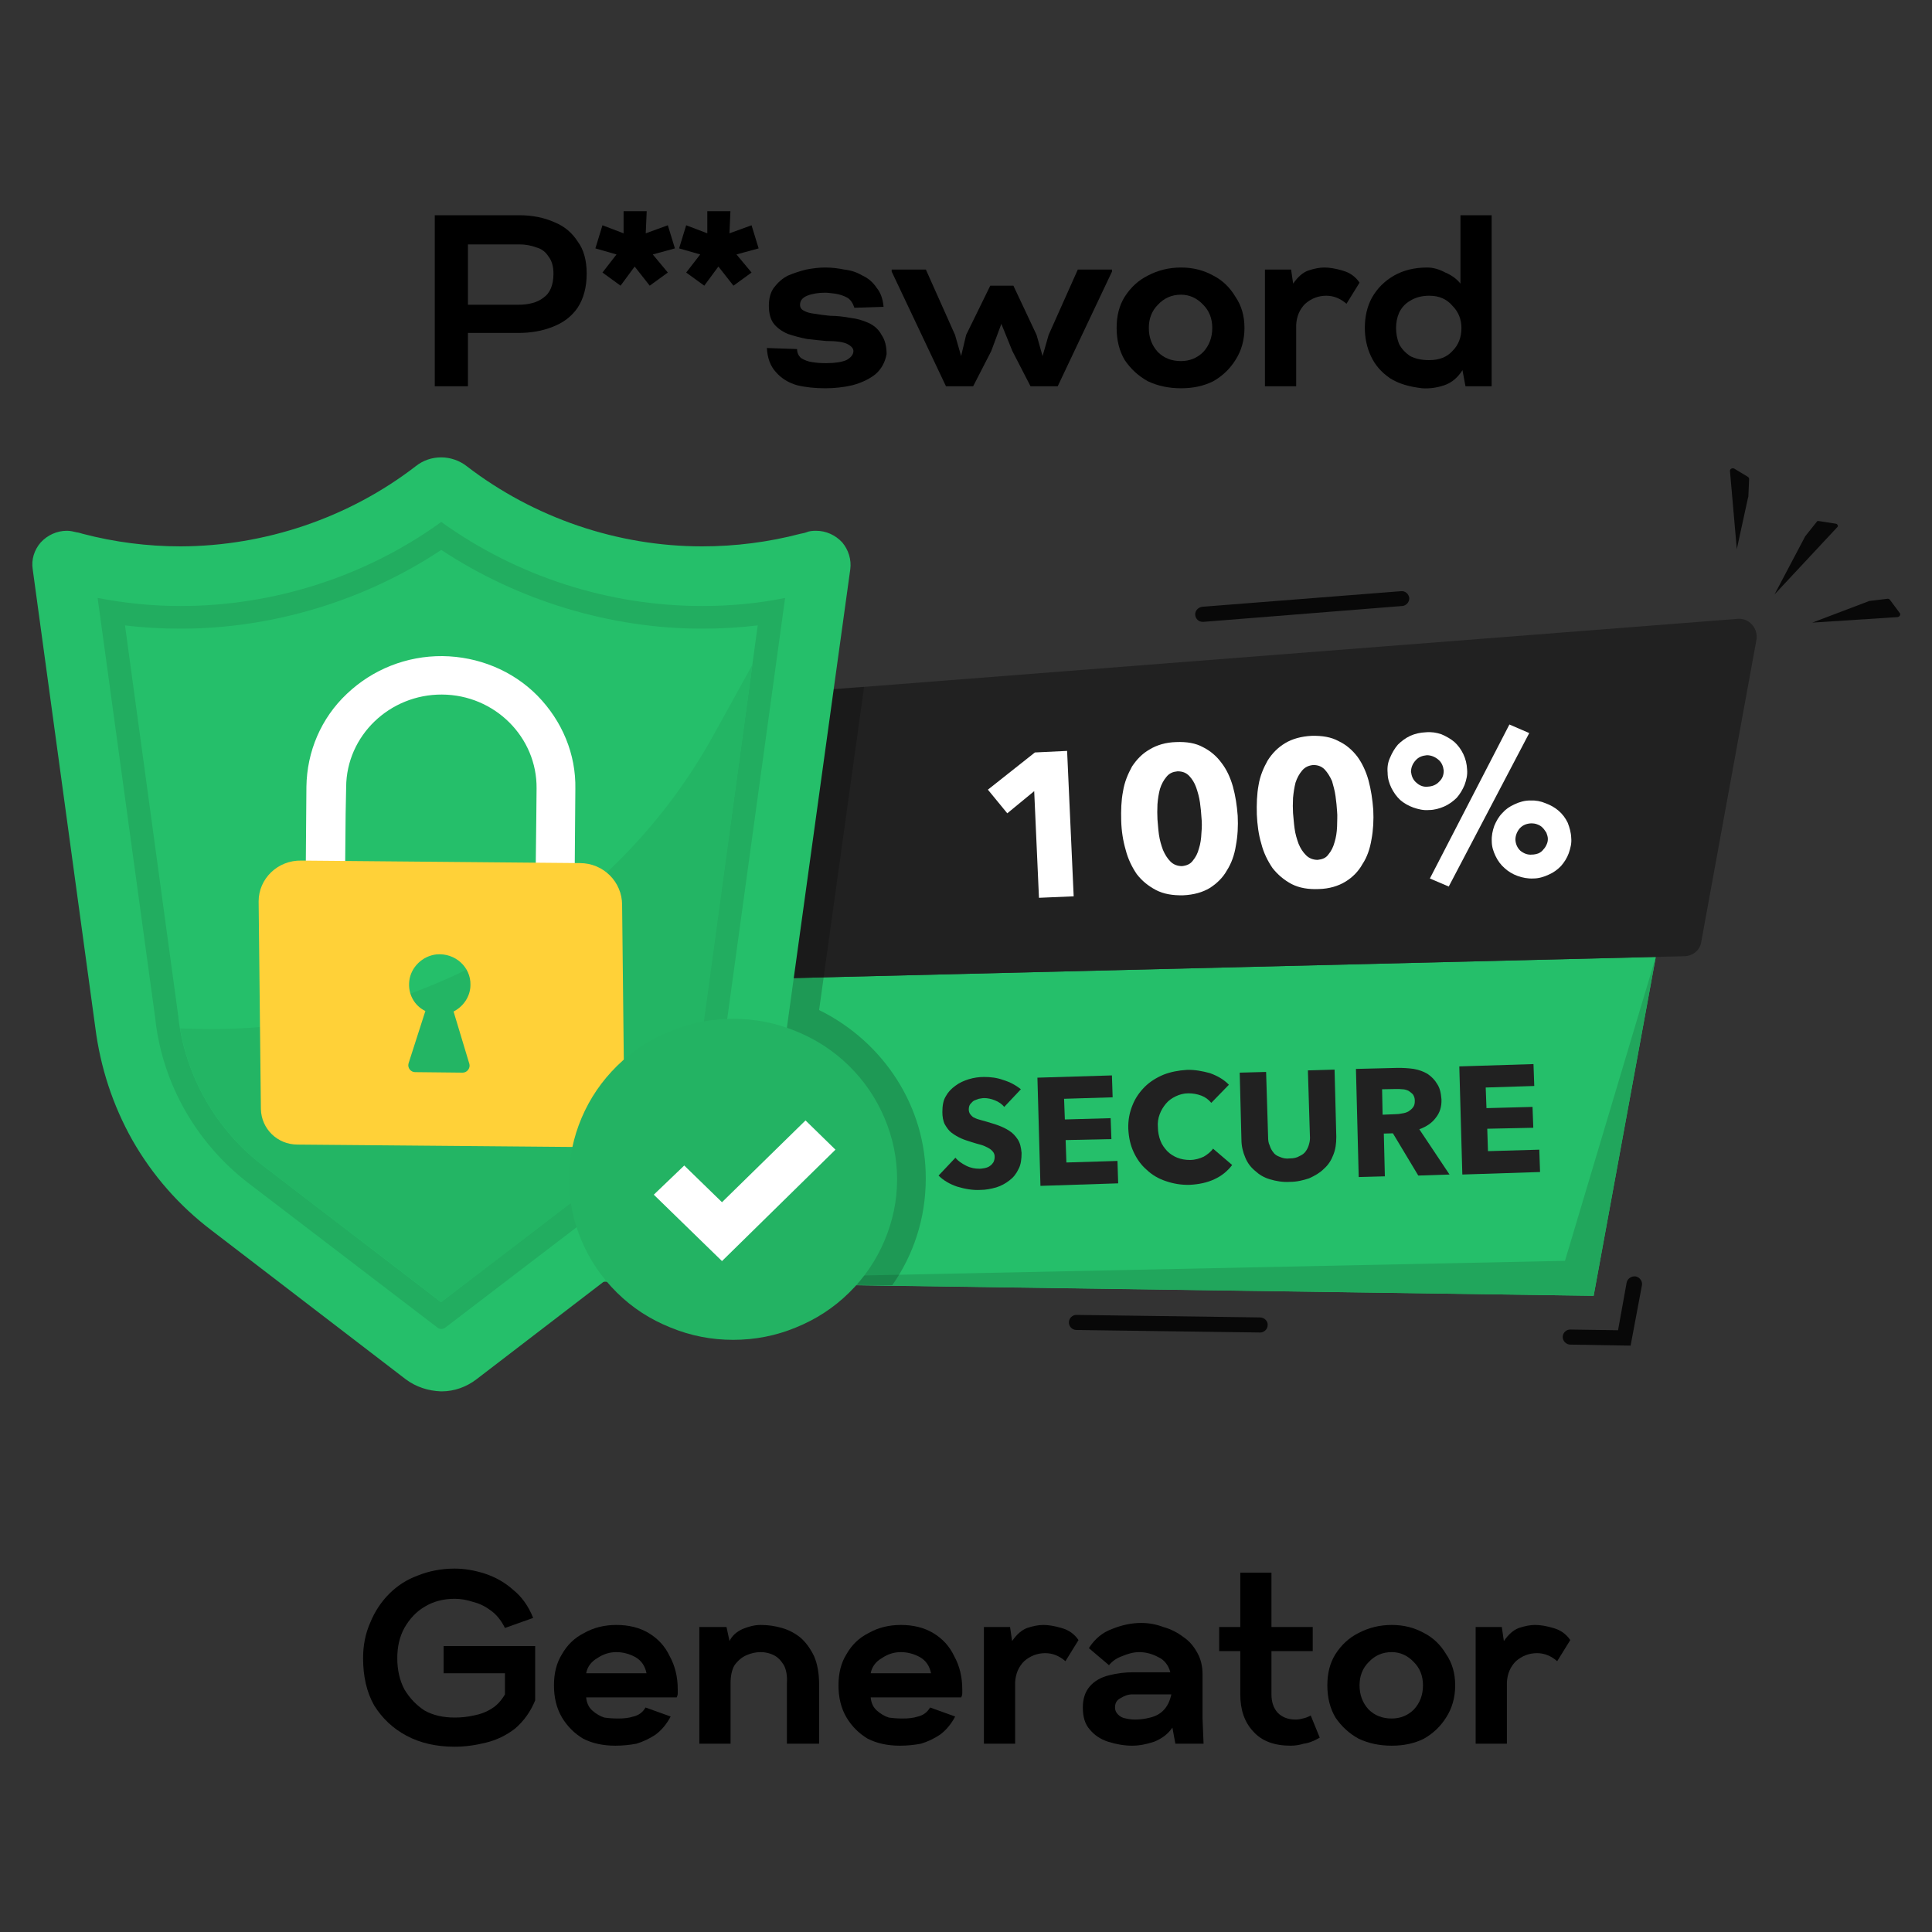 <svg xmlns="http://www.w3.org/2000/svg" xmlns:xlink="http://www.w3.org/1999/xlink" width="40" zoomAndPan="magnify" viewBox="0 0 30 30" height="40" preserveAspectRatio="xMidYMid meet" version="1.0"><rect x="0" y="0" width="30" height="30" fill="#333333" stroke="none"/><defs><g/><clipPath id="83ec2568ca"><path d="M 28 9 L 29.516 9 L 29.516 10 L 28 10 Z M 28 9 " clip-rule="nonzero"/></clipPath><clipPath id="1d2e117043"><path d="M 26 7.094 L 28 7.094 L 28 9 L 26 9 Z M 26 7.094 " clip-rule="nonzero"/></clipPath><clipPath id="d5b7b4b00e"><path d="M 0.484 7.094 L 14 7.094 L 14 21.609 L 0.484 21.609 Z M 0.484 7.094 " clip-rule="nonzero"/></clipPath></defs><path fill="#25bf6a" d="M 8.824 15.273 L 8.438 19.52 C 8.477 19.738 8.668 19.891 8.891 19.895 L 24.746 20.121 L 25.711 14.859 Z M 8.824 15.273 " fill-opacity="1" fill-rule="nonzero"/><path fill="#21a65c" d="M 24.301 19.578 L 9.109 19.895 L 24.746 20.121 L 25.711 14.859 Z M 24.301 19.578 " fill-opacity="1" fill-rule="nonzero"/><g clip-path="url(#83ec2568ca)"><path fill="#080808" d="M 29.027 9.332 L 29.312 9.297 C 29.324 9.297 29.344 9.305 29.348 9.316 L 29.5 9.52 C 29.516 9.543 29.5 9.574 29.469 9.582 L 28.141 9.668 L 29.016 9.336 C 29.016 9.332 29.023 9.332 29.027 9.332 Z M 29.027 9.332 " fill-opacity="1" fill-rule="nonzero"/></g><path fill="#080808" d="M 28.031 8.328 L 28.211 8.102 C 28.215 8.09 28.227 8.09 28.238 8.09 L 28.512 8.133 C 28.535 8.141 28.547 8.168 28.531 8.184 L 27.555 9.23 Z M 28.031 8.328 " fill-opacity="1" fill-rule="nonzero"/><g clip-path="url(#1d2e117043)"><path fill="#080808" d="M 27.148 7.719 L 27.16 7.441 C 27.16 7.426 27.156 7.414 27.137 7.402 L 26.93 7.277 C 26.898 7.262 26.859 7.281 26.863 7.316 L 26.969 8.527 L 27.145 7.719 C 27.148 7.727 27.148 7.719 27.148 7.719 Z M 27.148 7.719 " fill-opacity="1" fill-rule="nonzero"/></g><path fill="#212121" d="M 26.988 9.609 L 11.023 10.852 L 8.832 15.273 L 26.156 14.848 C 26.285 14.844 26.391 14.758 26.414 14.641 L 27.277 9.918 C 27.293 9.746 27.156 9.598 26.988 9.609 Z M 26.988 9.609 " fill-opacity="1" fill-rule="nonzero"/><path fill="#080808" d="M 18.676 9.656 C 18.609 9.656 18.566 9.609 18.559 9.547 C 18.555 9.484 18.605 9.43 18.668 9.422 L 21.754 9.18 C 21.82 9.172 21.875 9.223 21.883 9.285 C 21.887 9.348 21.836 9.406 21.773 9.41 L 18.688 9.656 C 18.688 9.656 18.68 9.656 18.676 9.656 Z M 18.676 9.656 " fill-opacity="1" fill-rule="nonzero"/><path fill="#080808" d="M 24.383 20.879 C 24.32 20.879 24.262 20.82 24.266 20.758 C 24.266 20.695 24.324 20.641 24.387 20.645 L 25.125 20.656 L 25.258 19.918 C 25.27 19.855 25.332 19.812 25.398 19.82 C 25.461 19.832 25.508 19.895 25.496 19.957 L 25.32 20.895 Z M 24.383 20.879 " fill-opacity="1" fill-rule="nonzero"/><path fill="#080808" d="M 16.715 20.652 C 16.648 20.652 16.594 20.594 16.598 20.531 C 16.598 20.469 16.656 20.414 16.719 20.418 L 19.566 20.457 C 19.633 20.457 19.691 20.516 19.684 20.578 C 19.684 20.641 19.625 20.695 19.562 20.691 Z M 16.715 20.652 " fill-opacity="1" fill-rule="nonzero"/><path fill="#ffffff" d="M 16.133 13.941 L 16.059 12.285 L 15.641 12.629 L 15.34 12.262 L 16.07 11.684 L 16.57 11.66 L 16.672 13.918 Z M 16.133 13.941 " fill-opacity="1" fill-rule="nonzero"/><path fill="#ffffff" d="M 19.219 12.668 C 19.227 12.828 19.219 12.98 19.191 13.129 C 19.168 13.277 19.121 13.406 19.051 13.516 C 18.988 13.629 18.895 13.719 18.785 13.789 C 18.676 13.855 18.535 13.895 18.375 13.902 C 18.211 13.906 18.07 13.883 17.949 13.82 C 17.832 13.758 17.734 13.68 17.652 13.574 C 17.578 13.465 17.516 13.34 17.48 13.199 C 17.438 13.055 17.414 12.902 17.41 12.742 C 17.406 12.586 17.41 12.43 17.438 12.289 C 17.461 12.141 17.516 12.016 17.578 11.902 C 17.648 11.797 17.734 11.703 17.852 11.637 C 17.961 11.57 18.102 11.527 18.262 11.523 C 18.426 11.516 18.566 11.539 18.68 11.602 C 18.797 11.66 18.895 11.746 18.969 11.848 C 19.047 11.949 19.105 12.074 19.145 12.215 C 19.184 12.359 19.207 12.504 19.219 12.668 Z M 18.656 12.691 C 18.652 12.625 18.645 12.543 18.633 12.461 C 18.621 12.375 18.598 12.297 18.574 12.227 C 18.547 12.152 18.512 12.098 18.465 12.047 C 18.418 12 18.363 11.977 18.285 11.977 C 18.215 11.984 18.16 12.004 18.113 12.062 C 18.07 12.113 18.035 12.176 18.012 12.25 C 17.992 12.324 17.98 12.402 17.973 12.488 C 17.969 12.574 17.969 12.652 17.973 12.723 C 17.98 12.793 17.984 12.875 17.996 12.961 C 18.008 13.043 18.031 13.125 18.059 13.199 C 18.09 13.27 18.125 13.328 18.176 13.379 C 18.223 13.426 18.285 13.449 18.355 13.449 C 18.426 13.441 18.484 13.418 18.523 13.363 C 18.566 13.312 18.598 13.25 18.617 13.176 C 18.641 13.102 18.652 13.023 18.656 12.93 C 18.664 12.848 18.664 12.766 18.656 12.691 Z M 18.656 12.691 " fill-opacity="1" fill-rule="nonzero"/><path fill="#ffffff" d="M 21.324 12.574 C 21.332 12.73 21.324 12.887 21.297 13.031 C 21.273 13.18 21.227 13.312 21.156 13.418 C 21.094 13.531 21 13.625 20.891 13.691 C 20.781 13.758 20.641 13.801 20.48 13.805 C 20.316 13.812 20.176 13.789 20.055 13.727 C 19.938 13.664 19.84 13.582 19.758 13.477 C 19.684 13.367 19.621 13.242 19.586 13.102 C 19.543 12.961 19.523 12.805 19.516 12.648 C 19.512 12.488 19.516 12.336 19.543 12.191 C 19.566 12.047 19.621 11.922 19.684 11.809 C 19.754 11.699 19.84 11.609 19.957 11.539 C 20.066 11.473 20.207 11.434 20.367 11.426 C 20.531 11.422 20.672 11.445 20.785 11.508 C 20.902 11.562 21 11.648 21.078 11.75 C 21.152 11.852 21.211 11.977 21.25 12.117 C 21.289 12.262 21.312 12.414 21.324 12.574 Z M 20.762 12.598 C 20.758 12.527 20.75 12.449 20.738 12.363 C 20.727 12.277 20.703 12.199 20.684 12.129 C 20.652 12.059 20.617 12 20.57 11.949 C 20.523 11.902 20.469 11.879 20.391 11.879 C 20.32 11.887 20.266 11.91 20.219 11.965 C 20.176 12.016 20.141 12.078 20.117 12.152 C 20.098 12.227 20.086 12.305 20.078 12.391 C 20.074 12.477 20.074 12.555 20.078 12.625 C 20.086 12.699 20.09 12.777 20.102 12.863 C 20.113 12.949 20.137 13.027 20.164 13.102 C 20.195 13.176 20.23 13.23 20.281 13.281 C 20.328 13.328 20.391 13.352 20.461 13.352 C 20.531 13.344 20.59 13.324 20.629 13.266 C 20.672 13.215 20.703 13.152 20.723 13.078 C 20.746 13.004 20.758 12.926 20.762 12.836 C 20.762 12.75 20.77 12.668 20.762 12.598 Z M 20.762 12.598 " fill-opacity="1" fill-rule="nonzero"/><path fill="#ffffff" d="M 22.781 11.949 C 22.789 12.035 22.77 12.109 22.742 12.188 C 22.711 12.262 22.672 12.328 22.621 12.387 C 22.566 12.441 22.504 12.488 22.426 12.523 C 22.352 12.555 22.27 12.578 22.191 12.578 C 22.102 12.586 22.023 12.566 21.945 12.539 C 21.871 12.512 21.801 12.473 21.742 12.422 C 21.684 12.367 21.641 12.305 21.605 12.234 C 21.57 12.16 21.547 12.086 21.547 12 C 21.539 11.914 21.551 11.836 21.586 11.762 C 21.617 11.688 21.656 11.621 21.707 11.562 C 21.762 11.508 21.824 11.461 21.898 11.426 C 21.977 11.391 22.055 11.375 22.137 11.371 C 22.227 11.363 22.305 11.375 22.383 11.402 C 22.457 11.434 22.527 11.473 22.586 11.523 C 22.641 11.574 22.688 11.637 22.723 11.711 C 22.758 11.785 22.777 11.863 22.781 11.949 Z M 22.418 11.965 C 22.41 11.898 22.387 11.84 22.336 11.797 C 22.281 11.75 22.219 11.727 22.156 11.727 C 22.086 11.734 22.027 11.754 21.98 11.809 C 21.934 11.859 21.91 11.922 21.91 11.984 C 21.918 12.051 21.941 12.109 21.992 12.152 C 22.043 12.199 22.102 12.223 22.172 12.215 C 22.242 12.211 22.301 12.188 22.348 12.137 C 22.398 12.09 22.418 12.035 22.418 11.965 Z M 22.496 13.766 L 22.203 13.641 L 23.438 11.25 L 23.746 11.383 Z M 24.398 13.012 C 24.406 13.094 24.387 13.168 24.359 13.25 C 24.332 13.324 24.289 13.391 24.238 13.449 C 24.184 13.504 24.121 13.551 24.047 13.582 C 23.973 13.617 23.891 13.641 23.809 13.641 C 23.723 13.645 23.641 13.629 23.566 13.602 C 23.488 13.574 23.418 13.531 23.363 13.48 C 23.305 13.43 23.258 13.367 23.223 13.293 C 23.188 13.219 23.164 13.148 23.164 13.062 C 23.16 12.977 23.176 12.902 23.203 12.824 C 23.234 12.75 23.273 12.68 23.328 12.625 C 23.379 12.566 23.441 12.523 23.52 12.488 C 23.594 12.453 23.676 12.43 23.758 12.43 C 23.844 12.426 23.926 12.441 24 12.473 C 24.074 12.5 24.145 12.539 24.203 12.59 C 24.262 12.641 24.309 12.703 24.344 12.777 C 24.371 12.848 24.395 12.926 24.398 13.012 Z M 24.035 13.027 C 24.035 12.992 24.023 12.961 24.012 12.93 C 23.992 12.902 23.977 12.875 23.953 12.852 C 23.93 12.828 23.902 12.812 23.871 12.801 C 23.844 12.789 23.809 12.785 23.773 12.785 C 23.703 12.789 23.645 12.812 23.598 12.863 C 23.555 12.914 23.531 12.977 23.531 13.039 C 23.535 13.105 23.559 13.164 23.609 13.211 C 23.664 13.254 23.723 13.277 23.789 13.27 C 23.824 13.27 23.859 13.262 23.891 13.25 C 23.918 13.238 23.949 13.215 23.965 13.191 C 23.988 13.168 24.004 13.141 24.016 13.113 C 24.027 13.09 24.035 13.062 24.035 13.027 Z M 24.035 13.027 " fill-opacity="1" fill-rule="nonzero"/><path fill="#212121" d="M 15.594 17.188 C 15.559 17.145 15.508 17.109 15.449 17.086 C 15.391 17.062 15.332 17.051 15.281 17.051 C 15.254 17.051 15.223 17.059 15.199 17.062 C 15.172 17.07 15.148 17.082 15.125 17.09 C 15.102 17.102 15.086 17.125 15.066 17.145 C 15.051 17.164 15.043 17.195 15.043 17.227 C 15.043 17.258 15.051 17.277 15.062 17.297 C 15.074 17.312 15.09 17.332 15.113 17.348 C 15.137 17.359 15.164 17.375 15.199 17.383 C 15.234 17.395 15.27 17.402 15.309 17.414 C 15.367 17.434 15.434 17.449 15.496 17.473 C 15.559 17.496 15.617 17.523 15.672 17.559 C 15.723 17.59 15.77 17.641 15.805 17.695 C 15.84 17.75 15.855 17.816 15.863 17.902 C 15.863 18 15.852 18.086 15.816 18.152 C 15.781 18.227 15.734 18.285 15.676 18.328 C 15.617 18.375 15.547 18.414 15.469 18.438 C 15.387 18.461 15.305 18.477 15.223 18.477 C 15.102 18.484 14.98 18.461 14.863 18.426 C 14.746 18.387 14.648 18.328 14.574 18.254 L 14.836 17.977 C 14.875 18.027 14.934 18.066 15.004 18.102 C 15.074 18.137 15.141 18.148 15.211 18.148 C 15.242 18.148 15.27 18.141 15.297 18.137 C 15.328 18.129 15.352 18.121 15.375 18.102 C 15.398 18.086 15.414 18.066 15.426 18.047 C 15.438 18.023 15.445 17.996 15.445 17.961 C 15.445 17.926 15.434 17.902 15.414 17.879 C 15.398 17.859 15.375 17.84 15.344 17.824 C 15.316 17.809 15.277 17.789 15.234 17.777 C 15.188 17.766 15.137 17.75 15.086 17.734 C 15.027 17.715 14.973 17.699 14.922 17.676 C 14.871 17.652 14.824 17.625 14.777 17.59 C 14.734 17.559 14.703 17.512 14.672 17.461 C 14.645 17.41 14.633 17.34 14.633 17.27 C 14.633 17.176 14.645 17.09 14.684 17.027 C 14.719 16.961 14.77 16.906 14.836 16.859 C 14.898 16.812 14.969 16.781 15.043 16.758 C 15.125 16.734 15.199 16.723 15.281 16.723 C 15.379 16.723 15.48 16.734 15.578 16.77 C 15.68 16.801 15.77 16.848 15.852 16.914 Z M 15.594 17.188 " fill-opacity="1" fill-rule="nonzero"/><path fill="#212121" d="M 16.156 18.414 L 16.109 16.734 L 17.266 16.699 L 17.277 17.039 L 16.523 17.062 L 16.535 17.383 L 17.246 17.363 L 17.258 17.688 L 16.547 17.703 L 16.559 18.051 L 17.352 18.027 L 17.363 18.375 Z M 16.156 18.414 " fill-opacity="1" fill-rule="nonzero"/><path fill="#212121" d="M 18.855 18.312 C 18.746 18.363 18.617 18.391 18.473 18.398 C 18.34 18.402 18.215 18.379 18.102 18.34 C 17.984 18.301 17.887 18.242 17.805 18.164 C 17.719 18.09 17.652 17.996 17.602 17.887 C 17.551 17.777 17.527 17.66 17.52 17.527 C 17.516 17.395 17.539 17.273 17.586 17.16 C 17.629 17.051 17.695 16.957 17.777 16.875 C 17.855 16.797 17.957 16.734 18.066 16.688 C 18.176 16.645 18.297 16.621 18.43 16.613 C 18.555 16.609 18.676 16.633 18.789 16.664 C 18.906 16.707 19.004 16.762 19.082 16.844 L 18.809 17.125 C 18.766 17.074 18.715 17.035 18.652 17.012 C 18.586 16.988 18.523 16.977 18.453 16.977 C 18.379 16.977 18.316 16.996 18.258 17.023 C 18.199 17.051 18.148 17.086 18.105 17.137 C 18.066 17.184 18.031 17.238 18.008 17.301 C 17.984 17.363 17.973 17.434 17.98 17.508 C 17.98 17.578 17.996 17.652 18.02 17.715 C 18.043 17.777 18.082 17.828 18.125 17.875 C 18.172 17.922 18.223 17.953 18.281 17.977 C 18.34 18 18.406 18.012 18.477 18.012 C 18.559 18.012 18.633 17.988 18.691 17.961 C 18.75 17.926 18.801 17.887 18.836 17.836 L 19.133 18.09 C 19.059 18.188 18.965 18.262 18.855 18.312 Z M 18.855 18.312 " fill-opacity="1" fill-rule="nonzero"/><path fill="#212121" d="M 20.703 17.934 C 20.672 18.016 20.625 18.09 20.559 18.148 C 20.496 18.211 20.422 18.254 20.328 18.297 C 20.234 18.328 20.137 18.352 20.027 18.352 C 19.918 18.359 19.812 18.34 19.719 18.312 C 19.625 18.285 19.551 18.238 19.488 18.18 C 19.422 18.125 19.371 18.059 19.336 17.973 C 19.301 17.891 19.277 17.797 19.277 17.699 L 19.25 16.656 L 19.66 16.645 L 19.691 17.652 C 19.691 17.699 19.695 17.746 19.715 17.785 C 19.727 17.824 19.746 17.863 19.77 17.891 C 19.793 17.926 19.828 17.949 19.875 17.965 C 19.918 17.984 19.969 17.996 20.027 17.988 C 20.086 17.988 20.137 17.977 20.176 17.953 C 20.219 17.934 20.254 17.91 20.277 17.875 C 20.301 17.84 20.316 17.809 20.328 17.762 C 20.34 17.723 20.344 17.676 20.34 17.633 L 20.309 16.621 L 20.723 16.609 L 20.75 17.652 C 20.75 17.758 20.738 17.848 20.703 17.934 Z M 20.703 17.934 " fill-opacity="1" fill-rule="nonzero"/><path fill="#212121" d="M 22.023 18.254 L 21.629 17.598 L 21.488 17.602 L 21.504 18.266 L 21.098 18.277 L 21.055 16.598 L 21.707 16.582 C 21.789 16.582 21.871 16.586 21.953 16.598 C 22.035 16.613 22.102 16.637 22.168 16.676 C 22.23 16.719 22.281 16.77 22.316 16.832 C 22.359 16.895 22.375 16.973 22.383 17.07 C 22.387 17.184 22.359 17.277 22.293 17.359 C 22.234 17.438 22.148 17.496 22.039 17.535 L 22.508 18.238 Z M 21.969 17.09 C 21.969 17.051 21.957 17.02 21.941 16.996 C 21.922 16.973 21.898 16.957 21.871 16.938 C 21.844 16.926 21.812 16.914 21.777 16.914 C 21.742 16.91 21.715 16.91 21.68 16.91 L 21.461 16.914 L 21.469 17.309 L 21.668 17.301 C 21.703 17.301 21.738 17.297 21.773 17.289 C 21.809 17.285 21.844 17.273 21.871 17.258 C 21.898 17.238 21.922 17.223 21.941 17.195 C 21.965 17.164 21.969 17.133 21.969 17.09 Z M 21.969 17.09 " fill-opacity="1" fill-rule="nonzero"/><path fill="#212121" d="M 22.707 18.238 L 22.66 16.559 L 23.812 16.523 L 23.824 16.863 L 23.07 16.887 L 23.082 17.207 L 23.797 17.188 L 23.809 17.512 L 23.094 17.527 L 23.105 17.875 L 23.902 17.852 L 23.914 18.199 Z M 22.707 18.238 " fill-opacity="1" fill-rule="nonzero"/><path fill="#000000" d="M 12.719 15.684 L 13.418 10.664 L 12.945 10.699 L 6.434 10.77 L 9.406 19.879 L 13.293 19.953 L 13.855 19.957 C 14.184 19.488 14.375 18.918 14.375 18.305 C 14.383 17.195 13.727 16.18 12.719 15.684 Z M 12.719 15.684 " fill-opacity="0.2" fill-rule="nonzero"/><g clip-path="url(#d5b7b4b00e)"><path fill="#25bf6a" d="M 13.078 8.422 C 12.973 8.309 12.828 8.242 12.672 8.242 C 12.617 8.242 12.566 8.246 12.52 8.266 C 12.492 8.277 12.461 8.281 12.426 8.289 C 11.934 8.418 11.418 8.484 10.902 8.484 C 9.59 8.484 8.293 8.043 7.246 7.238 C 7.137 7.152 6.992 7.102 6.852 7.102 C 6.707 7.102 6.57 7.148 6.457 7.238 C 5.414 8.043 4.113 8.48 2.805 8.484 C 2.289 8.484 1.777 8.418 1.285 8.289 C 1.254 8.281 1.227 8.27 1.191 8.266 C 1.141 8.254 1.094 8.242 1.039 8.242 C 0.883 8.242 0.738 8.309 0.633 8.422 C 0.531 8.539 0.484 8.691 0.508 8.84 L 1.48 15.957 C 1.559 16.574 1.75 17.16 2.055 17.703 C 2.367 18.25 2.781 18.723 3.285 19.105 L 6.301 21.418 C 6.457 21.535 6.648 21.598 6.848 21.605 L 6.859 21.605 C 7.055 21.605 7.246 21.535 7.398 21.418 L 10.414 19.105 C 10.918 18.723 11.332 18.25 11.645 17.703 C 11.953 17.16 12.148 16.574 12.219 15.957 L 13.203 8.84 C 13.223 8.691 13.176 8.539 13.078 8.422 Z M 13.078 8.422 " fill-opacity="1" fill-rule="nonzero"/></g><path fill="#22ad60" d="M 3.867 18.379 C 3.059 17.762 2.531 16.844 2.414 15.848 L 2.414 15.836 L 1.516 9.285 C 1.941 9.367 2.367 9.41 2.805 9.41 C 4.25 9.41 5.68 8.953 6.852 8.105 C 8.031 8.953 9.457 9.41 10.902 9.41 C 11.336 9.41 11.766 9.371 12.191 9.285 L 11.289 15.844 L 11.289 15.848 C 11.176 16.844 10.648 17.766 9.84 18.379 L 6.922 20.609 C 6.883 20.645 6.824 20.645 6.785 20.609 Z M 3.867 18.379 " fill-opacity="1" fill-rule="nonzero"/><path fill="#25bf6a" d="M 4.086 18.102 C 3.355 17.547 2.879 16.707 2.77 15.809 L 2.77 15.793 L 1.941 9.711 C 2.223 9.746 2.516 9.762 2.805 9.762 C 4.23 9.762 5.664 9.328 6.852 8.539 C 8.047 9.328 9.48 9.762 10.902 9.762 C 11.191 9.762 11.477 9.746 11.766 9.711 L 10.93 15.805 L 10.93 15.809 C 10.828 16.711 10.344 17.547 9.613 18.102 L 6.848 20.219 Z M 4.086 18.102 " fill-opacity="1" fill-rule="nonzero"/><path fill="#23b564" d="M 4.086 18.102 C 3.402 17.578 2.938 16.809 2.797 15.969 C 2.953 15.973 3.113 15.98 3.27 15.98 C 4.863 15.98 6.434 15.555 7.809 14.754 C 9.191 13.945 10.32 12.793 11.082 11.41 L 11.684 10.32 L 10.938 15.805 L 10.938 15.809 C 10.832 16.711 10.352 17.547 9.621 18.102 L 6.852 20.219 Z M 4.086 18.102 " fill-opacity="1" fill-rule="nonzero"/><path fill="#ffffff" d="M 8.344 10.801 C 7.957 10.41 7.426 10.195 6.871 10.188 C 6.312 10.184 5.785 10.395 5.387 10.773 C 4.984 11.152 4.766 11.672 4.758 12.215 L 4.742 14.258 L 5.352 14.266 L 5.367 12.637 L 5.375 12.223 C 5.379 11.422 6.051 10.781 6.863 10.785 C 7.684 10.789 8.34 11.449 8.332 12.242 L 8.328 12.66 L 8.316 13.691 L 8.309 14.289 L 8.918 14.293 L 8.934 12.25 C 8.945 11.711 8.73 11.195 8.344 10.801 Z M 8.344 10.801 " fill-opacity="1" fill-rule="nonzero"/><path fill="#ffd138" d="M 9.004 13.402 L 4.68 13.363 C 4.312 13.355 4.016 13.645 4.016 13.996 L 4.051 17.223 C 4.059 17.527 4.305 17.773 4.621 17.773 L 9.121 17.812 C 9.441 17.812 9.699 17.562 9.695 17.25 L 9.66 14.051 C 9.66 13.695 9.371 13.402 9.004 13.402 Z M 7.184 16.656 L 6.445 16.648 C 6.379 16.648 6.324 16.582 6.344 16.512 L 6.605 15.699 C 6.434 15.617 6.332 15.434 6.355 15.234 C 6.379 15.02 6.559 14.844 6.777 14.82 C 7.066 14.793 7.312 15.016 7.305 15.293 C 7.305 15.473 7.195 15.629 7.043 15.707 L 7.289 16.523 C 7.305 16.586 7.254 16.656 7.184 16.656 Z M 7.184 16.656 " fill-opacity="1" fill-rule="nonzero"/><path fill="#23b363" d="M 13.93 18.312 C 13.93 18.645 13.863 18.961 13.734 19.266 C 13.605 19.57 13.422 19.84 13.184 20.074 C 12.945 20.309 12.668 20.488 12.359 20.613 C 12.047 20.742 11.723 20.805 11.383 20.805 C 11.047 20.805 10.723 20.742 10.41 20.613 C 10.098 20.488 9.82 20.309 9.582 20.074 C 9.344 19.84 9.16 19.57 9.031 19.266 C 8.902 18.961 8.836 18.645 8.836 18.312 C 8.836 17.98 8.902 17.664 9.031 17.359 C 9.16 17.055 9.344 16.785 9.582 16.551 C 9.82 16.316 10.098 16.137 10.41 16.012 C 10.723 15.883 11.047 15.82 11.383 15.82 C 11.723 15.82 12.047 15.883 12.359 16.012 C 12.668 16.137 12.945 16.316 13.184 16.551 C 13.422 16.785 13.605 17.055 13.734 17.359 C 13.863 17.664 13.93 17.98 13.93 18.312 Z M 13.93 18.312 " fill-opacity="1" fill-rule="nonzero"/><path fill="#ffffff" d="M 12.508 17.398 L 11.211 18.668 L 10.625 18.098 L 10.152 18.551 L 11.211 19.582 L 12.973 17.852 Z M 12.508 17.398 " fill-opacity="1" fill-rule="nonzero"/><g fill="#000000" fill-opacity="1"><g transform="translate(6.563, 5.998)"><g><path d="M 0.188 0 L 0.188 -2.656 L 1.5 -2.656 C 1.707 -2.656 1.891 -2.617 2.047 -2.547 C 2.203 -2.484 2.32 -2.383 2.406 -2.25 C 2.5 -2.125 2.547 -1.957 2.547 -1.75 C 2.547 -1.539 2.5 -1.363 2.406 -1.219 C 2.312 -1.082 2.18 -0.984 2.016 -0.922 C 1.859 -0.859 1.68 -0.828 1.484 -0.828 L 0.703 -0.828 L 0.703 0 Z M 0.703 -1.266 L 1.484 -1.266 C 1.648 -1.266 1.781 -1.301 1.875 -1.375 C 1.977 -1.445 2.031 -1.57 2.031 -1.75 C 2.031 -1.863 2.004 -1.953 1.953 -2.016 C 1.91 -2.086 1.848 -2.133 1.766 -2.156 C 1.68 -2.188 1.594 -2.203 1.5 -2.203 L 0.703 -2.203 Z M 0.703 -1.266 "/></g></g></g><g fill="#000000" fill-opacity="1"><g transform="translate(9.261, 5.998)"><g><path d="M 0.375 -1.562 L 0.094 -1.766 L 0.312 -2.047 L -0.016 -2.141 L 0.094 -2.5 L 0.422 -2.375 L 0.422 -2.719 L 0.781 -2.719 L 0.766 -2.375 L 1.109 -2.5 L 1.219 -2.141 L 0.875 -2.047 L 1.109 -1.766 L 0.828 -1.562 L 0.594 -1.859 Z M 0.375 -1.562 "/></g></g></g><g fill="#000000" fill-opacity="1"><g transform="translate(10.561, 5.998)"><g><path d="M 0.375 -1.562 L 0.094 -1.766 L 0.312 -2.047 L -0.016 -2.141 L 0.094 -2.5 L 0.422 -2.375 L 0.422 -2.719 L 0.781 -2.719 L 0.766 -2.375 L 1.109 -2.5 L 1.219 -2.141 L 0.875 -2.047 L 1.109 -1.766 L 0.828 -1.562 L 0.594 -1.859 Z M 0.375 -1.562 "/></g></g></g><g fill="#000000" fill-opacity="1"><g transform="translate(11.861, 5.998)"><g><path d="M 0.953 0.031 C 0.797 0.031 0.648 0.016 0.516 -0.016 C 0.379 -0.055 0.27 -0.125 0.188 -0.219 C 0.102 -0.312 0.055 -0.438 0.047 -0.594 L 0.516 -0.578 C 0.516 -0.523 0.535 -0.477 0.578 -0.438 C 0.629 -0.406 0.688 -0.383 0.75 -0.375 C 0.82 -0.363 0.895 -0.359 0.969 -0.359 C 1.102 -0.359 1.207 -0.375 1.281 -0.406 C 1.352 -0.445 1.391 -0.492 1.391 -0.547 C 1.391 -0.586 1.359 -0.625 1.297 -0.656 C 1.234 -0.688 1.125 -0.703 0.969 -0.703 C 0.875 -0.711 0.773 -0.723 0.672 -0.734 C 0.566 -0.754 0.469 -0.781 0.375 -0.812 C 0.281 -0.852 0.207 -0.906 0.156 -0.969 C 0.102 -1.039 0.078 -1.133 0.078 -1.25 C 0.078 -1.363 0.102 -1.457 0.156 -1.531 C 0.219 -1.613 0.289 -1.676 0.375 -1.719 C 0.469 -1.758 0.562 -1.789 0.656 -1.812 C 0.758 -1.832 0.859 -1.844 0.953 -1.844 C 1.055 -1.844 1.156 -1.832 1.25 -1.812 C 1.352 -1.801 1.445 -1.77 1.531 -1.719 C 1.625 -1.676 1.695 -1.613 1.75 -1.531 C 1.812 -1.457 1.848 -1.359 1.859 -1.234 L 1.406 -1.219 C 1.383 -1.289 1.348 -1.344 1.297 -1.375 C 1.242 -1.406 1.18 -1.426 1.109 -1.438 C 1.047 -1.445 0.992 -1.453 0.953 -1.453 C 0.848 -1.453 0.754 -1.438 0.672 -1.406 C 0.598 -1.375 0.562 -1.328 0.562 -1.266 C 0.562 -1.223 0.582 -1.191 0.625 -1.172 C 0.664 -1.148 0.723 -1.133 0.797 -1.125 C 0.867 -1.113 0.945 -1.102 1.031 -1.094 C 1.133 -1.094 1.238 -1.082 1.344 -1.062 C 1.445 -1.051 1.539 -1.023 1.625 -0.984 C 1.719 -0.941 1.785 -0.879 1.828 -0.797 C 1.879 -0.723 1.906 -0.625 1.906 -0.5 C 1.883 -0.375 1.828 -0.27 1.734 -0.188 C 1.641 -0.113 1.52 -0.055 1.375 -0.016 C 1.238 0.016 1.098 0.031 0.953 0.031 Z M 0.953 0.031 "/></g></g></g><g fill="#000000" fill-opacity="1"><g transform="translate(13.908, 5.998)"><g><path d="M 0.781 0 L -0.062 -1.781 L -0.062 -1.812 L 0.469 -1.812 L 0.922 -0.797 L 1.016 -0.469 L 1.094 -0.797 L 1.469 -1.562 L 1.828 -1.562 L 2.188 -0.797 L 2.281 -0.469 L 2.375 -0.797 L 2.828 -1.812 L 3.359 -1.812 L 3.359 -1.781 L 2.516 0 L 2.094 0 L 1.812 -0.547 L 1.641 -0.969 L 1.484 -0.547 L 1.203 0 Z M 0.781 0 "/></g></g></g><g fill="#000000" fill-opacity="1"><g transform="translate(17.277, 5.998)"><g><path d="M 1.062 0.031 C 0.875 0.031 0.703 -0.004 0.547 -0.078 C 0.398 -0.16 0.281 -0.27 0.188 -0.406 C 0.102 -0.551 0.062 -0.719 0.062 -0.906 C 0.062 -1.094 0.102 -1.254 0.188 -1.391 C 0.281 -1.535 0.398 -1.645 0.547 -1.719 C 0.703 -1.801 0.875 -1.844 1.062 -1.844 C 1.25 -1.844 1.414 -1.801 1.562 -1.719 C 1.707 -1.645 1.82 -1.535 1.906 -1.391 C 2 -1.254 2.047 -1.094 2.047 -0.906 C 2.047 -0.719 2 -0.551 1.906 -0.406 C 1.82 -0.27 1.707 -0.16 1.562 -0.078 C 1.414 -0.004 1.25 0.031 1.062 0.031 Z M 1.062 -0.391 C 1.195 -0.391 1.312 -0.438 1.406 -0.531 C 1.5 -0.633 1.547 -0.758 1.547 -0.906 C 1.547 -1.051 1.5 -1.172 1.406 -1.266 C 1.312 -1.367 1.195 -1.422 1.062 -1.422 C 0.914 -1.422 0.797 -1.367 0.703 -1.266 C 0.609 -1.172 0.562 -1.051 0.562 -0.906 C 0.562 -0.758 0.609 -0.633 0.703 -0.531 C 0.797 -0.438 0.914 -0.391 1.062 -0.391 Z M 1.062 -0.391 "/></g></g></g><g fill="#000000" fill-opacity="1"><g transform="translate(19.486, 5.998)"><g><path d="M 0.156 0 L 0.156 -1.812 L 0.562 -1.812 L 0.594 -1.594 C 0.664 -1.695 0.742 -1.766 0.828 -1.797 C 0.922 -1.828 1.004 -1.844 1.078 -1.844 C 1.16 -1.844 1.254 -1.828 1.359 -1.797 C 1.473 -1.766 1.562 -1.703 1.625 -1.609 L 1.422 -1.281 C 1.328 -1.363 1.223 -1.406 1.109 -1.406 C 0.984 -1.406 0.875 -1.363 0.781 -1.281 C 0.695 -1.195 0.648 -1.086 0.641 -0.953 L 0.641 0 Z M 0.156 0 "/></g></g></g><g fill="#000000" fill-opacity="1"><g transform="translate(21.131, 5.998)"><g><path d="M 0.953 0.031 C 0.754 0.008 0.586 -0.039 0.453 -0.125 C 0.316 -0.219 0.219 -0.332 0.156 -0.469 C 0.094 -0.602 0.062 -0.75 0.062 -0.906 C 0.062 -1.082 0.098 -1.238 0.172 -1.375 C 0.254 -1.52 0.367 -1.633 0.516 -1.719 C 0.66 -1.801 0.832 -1.844 1.031 -1.844 C 1.125 -1.844 1.219 -1.816 1.312 -1.766 C 1.414 -1.723 1.492 -1.664 1.547 -1.594 L 1.547 -2.656 L 2.031 -2.656 L 2.031 0 L 1.625 0 L 1.578 -0.25 C 1.504 -0.133 1.41 -0.055 1.297 -0.016 C 1.18 0.023 1.066 0.039 0.953 0.031 Z M 1.062 -0.406 C 1.219 -0.406 1.336 -0.453 1.422 -0.547 C 1.516 -0.641 1.562 -0.758 1.562 -0.906 C 1.562 -1.039 1.516 -1.156 1.422 -1.25 C 1.336 -1.352 1.219 -1.406 1.062 -1.406 C 0.945 -1.406 0.848 -1.379 0.766 -1.328 C 0.691 -1.285 0.633 -1.223 0.594 -1.141 C 0.562 -1.066 0.547 -0.988 0.547 -0.906 C 0.547 -0.82 0.562 -0.738 0.594 -0.656 C 0.633 -0.582 0.691 -0.52 0.766 -0.469 C 0.848 -0.426 0.945 -0.406 1.062 -0.406 Z M 1.062 -0.406 "/></g></g></g><g fill="#000000" fill-opacity="1"><g transform="translate(5.591, 27.076)"><g><path d="M 1.469 0.047 C 1.188 0.047 0.938 -0.008 0.719 -0.125 C 0.508 -0.238 0.344 -0.395 0.219 -0.594 C 0.102 -0.801 0.047 -1.047 0.047 -1.328 C 0.047 -1.523 0.082 -1.707 0.156 -1.875 C 0.227 -2.051 0.328 -2.203 0.453 -2.328 C 0.578 -2.453 0.723 -2.547 0.891 -2.609 C 1.066 -2.68 1.258 -2.719 1.469 -2.719 C 1.625 -2.719 1.781 -2.691 1.938 -2.641 C 2.102 -2.586 2.25 -2.504 2.375 -2.391 C 2.508 -2.285 2.613 -2.141 2.688 -1.953 L 2.25 -1.797 C 2.188 -1.922 2.109 -2.016 2.016 -2.078 C 1.93 -2.141 1.844 -2.18 1.75 -2.203 C 1.656 -2.234 1.562 -2.25 1.469 -2.25 C 1.289 -2.25 1.133 -2.207 1 -2.125 C 0.875 -2.051 0.77 -1.941 0.688 -1.797 C 0.613 -1.66 0.578 -1.504 0.578 -1.328 C 0.578 -1.148 0.613 -0.988 0.688 -0.844 C 0.77 -0.707 0.875 -0.598 1 -0.516 C 1.133 -0.441 1.289 -0.406 1.469 -0.406 C 1.562 -0.406 1.66 -0.414 1.766 -0.438 C 1.867 -0.457 1.961 -0.492 2.047 -0.547 C 2.129 -0.598 2.195 -0.672 2.25 -0.766 L 2.25 -1.094 L 1.297 -1.094 L 1.297 -1.516 L 2.719 -1.516 L 2.719 -0.672 C 2.645 -0.492 2.539 -0.348 2.406 -0.234 C 2.27 -0.129 2.117 -0.055 1.953 -0.016 C 1.797 0.023 1.633 0.047 1.469 0.047 Z M 1.469 0.047 "/></g></g></g><g fill="#000000" fill-opacity="1"><g transform="translate(8.555, 27.076)"><g><path d="M 1 0.031 C 0.812 0.031 0.645 -0.004 0.5 -0.078 C 0.363 -0.16 0.254 -0.27 0.172 -0.406 C 0.086 -0.551 0.047 -0.719 0.047 -0.906 C 0.047 -1.094 0.086 -1.254 0.172 -1.391 C 0.254 -1.535 0.367 -1.645 0.516 -1.719 C 0.66 -1.801 0.828 -1.844 1.016 -1.844 C 1.211 -1.844 1.379 -1.801 1.516 -1.719 C 1.66 -1.633 1.77 -1.516 1.844 -1.359 C 1.926 -1.211 1.969 -1.039 1.969 -0.844 C 1.969 -0.82 1.969 -0.801 1.969 -0.781 C 1.969 -0.758 1.961 -0.738 1.953 -0.719 L 0.547 -0.719 C 0.555 -0.633 0.586 -0.566 0.641 -0.516 C 0.703 -0.461 0.766 -0.426 0.828 -0.406 C 0.898 -0.395 0.973 -0.391 1.047 -0.391 C 1.129 -0.391 1.207 -0.398 1.281 -0.422 C 1.363 -0.441 1.426 -0.488 1.469 -0.562 L 1.859 -0.422 C 1.797 -0.305 1.719 -0.211 1.625 -0.141 C 1.531 -0.078 1.43 -0.031 1.328 0 C 1.223 0.02 1.113 0.031 1 0.031 Z M 0.547 -1.094 L 1.484 -1.094 C 1.461 -1.207 1.406 -1.289 1.312 -1.344 C 1.219 -1.395 1.117 -1.422 1.016 -1.422 C 0.91 -1.422 0.812 -1.391 0.719 -1.328 C 0.625 -1.273 0.566 -1.195 0.547 -1.094 Z M 0.547 -1.094 "/></g></g></g><g fill="#000000" fill-opacity="1"><g transform="translate(10.703, 27.076)"><g><path d="M 0.156 0 L 0.156 -1.812 L 0.578 -1.812 L 0.625 -1.594 C 0.664 -1.676 0.734 -1.738 0.828 -1.781 C 0.922 -1.82 1.016 -1.844 1.109 -1.844 C 1.223 -1.844 1.332 -1.828 1.438 -1.797 C 1.551 -1.766 1.648 -1.711 1.734 -1.641 C 1.816 -1.566 1.883 -1.473 1.938 -1.359 C 1.988 -1.242 2.016 -1.098 2.016 -0.922 L 2.016 0 L 1.516 0 L 1.516 -0.938 C 1.523 -1.051 1.508 -1.145 1.469 -1.219 C 1.426 -1.289 1.375 -1.344 1.312 -1.375 C 1.25 -1.406 1.18 -1.422 1.109 -1.422 C 1.035 -1.422 0.961 -1.406 0.891 -1.375 C 0.816 -1.344 0.754 -1.289 0.703 -1.219 C 0.66 -1.145 0.641 -1.051 0.641 -0.938 L 0.641 0 Z M 0.156 0 "/></g></g></g><g fill="#000000" fill-opacity="1"><g transform="translate(12.973, 27.076)"><g><path d="M 1 0.031 C 0.812 0.031 0.645 -0.004 0.5 -0.078 C 0.363 -0.16 0.254 -0.27 0.172 -0.406 C 0.086 -0.551 0.047 -0.719 0.047 -0.906 C 0.047 -1.094 0.086 -1.254 0.172 -1.391 C 0.254 -1.535 0.367 -1.645 0.516 -1.719 C 0.66 -1.801 0.828 -1.844 1.016 -1.844 C 1.211 -1.844 1.379 -1.801 1.516 -1.719 C 1.66 -1.633 1.77 -1.516 1.844 -1.359 C 1.926 -1.211 1.969 -1.039 1.969 -0.844 C 1.969 -0.82 1.969 -0.801 1.969 -0.781 C 1.969 -0.758 1.961 -0.738 1.953 -0.719 L 0.547 -0.719 C 0.555 -0.633 0.586 -0.566 0.641 -0.516 C 0.703 -0.461 0.766 -0.426 0.828 -0.406 C 0.898 -0.395 0.973 -0.391 1.047 -0.391 C 1.129 -0.391 1.207 -0.398 1.281 -0.422 C 1.363 -0.441 1.426 -0.488 1.469 -0.562 L 1.859 -0.422 C 1.797 -0.305 1.719 -0.211 1.625 -0.141 C 1.531 -0.078 1.43 -0.031 1.328 0 C 1.223 0.02 1.113 0.031 1 0.031 Z M 0.547 -1.094 L 1.484 -1.094 C 1.461 -1.207 1.406 -1.289 1.312 -1.344 C 1.219 -1.395 1.117 -1.422 1.016 -1.422 C 0.91 -1.422 0.812 -1.391 0.719 -1.328 C 0.625 -1.273 0.566 -1.195 0.547 -1.094 Z M 0.547 -1.094 "/></g></g></g><g fill="#000000" fill-opacity="1"><g transform="translate(15.122, 27.076)"><g><path d="M 0.156 0 L 0.156 -1.812 L 0.562 -1.812 L 0.594 -1.594 C 0.664 -1.695 0.742 -1.766 0.828 -1.797 C 0.922 -1.828 1.004 -1.844 1.078 -1.844 C 1.16 -1.844 1.254 -1.828 1.359 -1.797 C 1.473 -1.766 1.562 -1.703 1.625 -1.609 L 1.422 -1.281 C 1.328 -1.363 1.223 -1.406 1.109 -1.406 C 0.984 -1.406 0.875 -1.363 0.781 -1.281 C 0.695 -1.195 0.648 -1.086 0.641 -0.953 L 0.641 0 Z M 0.156 0 "/></g></g></g><g fill="#000000" fill-opacity="1"><g transform="translate(16.767, 27.076)"><g><path d="M 0.812 0.031 C 0.688 0.031 0.562 0.008 0.438 -0.031 C 0.32 -0.07 0.227 -0.133 0.156 -0.219 C 0.082 -0.301 0.047 -0.414 0.047 -0.562 C 0.047 -0.695 0.082 -0.805 0.156 -0.891 C 0.227 -0.973 0.328 -1.031 0.453 -1.062 C 0.578 -1.094 0.703 -1.109 0.828 -1.109 L 1.406 -1.109 C 1.375 -1.223 1.312 -1.301 1.219 -1.344 C 1.125 -1.395 1.023 -1.422 0.922 -1.422 C 0.836 -1.422 0.75 -1.398 0.656 -1.359 C 0.57 -1.328 0.504 -1.281 0.453 -1.219 L 0.141 -1.484 C 0.234 -1.629 0.352 -1.727 0.5 -1.781 C 0.656 -1.844 0.805 -1.875 0.953 -1.875 C 1.078 -1.875 1.191 -1.852 1.297 -1.812 C 1.41 -1.781 1.516 -1.727 1.609 -1.656 C 1.703 -1.594 1.773 -1.508 1.828 -1.406 C 1.879 -1.312 1.906 -1.203 1.906 -1.078 L 1.906 -0.391 L 1.922 0 L 1.484 0 L 1.438 -0.25 C 1.375 -0.156 1.281 -0.082 1.156 -0.031 C 1.039 0.008 0.926 0.031 0.812 0.031 Z M 0.859 -0.375 C 0.93 -0.375 1.008 -0.383 1.094 -0.406 C 1.176 -0.426 1.242 -0.461 1.297 -0.516 C 1.359 -0.578 1.398 -0.66 1.422 -0.766 L 0.812 -0.766 C 0.75 -0.766 0.688 -0.742 0.625 -0.703 C 0.57 -0.672 0.547 -0.625 0.547 -0.562 C 0.547 -0.52 0.562 -0.484 0.594 -0.453 C 0.625 -0.422 0.664 -0.398 0.719 -0.391 C 0.77 -0.379 0.816 -0.375 0.859 -0.375 Z M 0.859 -0.375 "/></g></g></g><g fill="#000000" fill-opacity="1"><g transform="translate(18.931, 27.076)"><g><path d="M 1.109 0.031 C 0.859 0.031 0.664 -0.039 0.531 -0.188 C 0.395 -0.332 0.328 -0.523 0.328 -0.766 L 0.328 -1.438 L 0 -1.438 L 0 -1.812 L 0.328 -1.812 L 0.328 -2.656 L 0.812 -2.656 L 0.812 -1.812 L 1.453 -1.812 L 1.453 -1.438 L 0.812 -1.438 L 0.812 -0.766 C 0.812 -0.648 0.844 -0.555 0.906 -0.484 C 0.977 -0.41 1.07 -0.375 1.188 -0.375 C 1.219 -0.375 1.254 -0.379 1.297 -0.391 C 1.336 -0.398 1.379 -0.414 1.422 -0.438 L 1.562 -0.094 C 1.469 -0.039 1.383 -0.008 1.312 0 C 1.25 0.02 1.18 0.031 1.109 0.031 Z M 1.109 0.031 "/></g></g></g><g fill="#000000" fill-opacity="1"><g transform="translate(20.549, 27.076)"><g><path d="M 1.062 0.031 C 0.875 0.031 0.703 -0.004 0.547 -0.078 C 0.398 -0.16 0.281 -0.27 0.188 -0.406 C 0.102 -0.551 0.062 -0.719 0.062 -0.906 C 0.062 -1.094 0.102 -1.254 0.188 -1.391 C 0.281 -1.535 0.398 -1.645 0.547 -1.719 C 0.703 -1.801 0.875 -1.844 1.062 -1.844 C 1.25 -1.844 1.414 -1.801 1.562 -1.719 C 1.707 -1.645 1.82 -1.535 1.906 -1.391 C 2 -1.254 2.047 -1.094 2.047 -0.906 C 2.047 -0.719 2 -0.551 1.906 -0.406 C 1.82 -0.27 1.707 -0.16 1.562 -0.078 C 1.414 -0.004 1.25 0.031 1.062 0.031 Z M 1.062 -0.391 C 1.195 -0.391 1.312 -0.438 1.406 -0.531 C 1.5 -0.633 1.547 -0.758 1.547 -0.906 C 1.547 -1.051 1.5 -1.172 1.406 -1.266 C 1.312 -1.367 1.195 -1.422 1.062 -1.422 C 0.914 -1.422 0.797 -1.367 0.703 -1.266 C 0.609 -1.172 0.562 -1.051 0.562 -0.906 C 0.562 -0.758 0.609 -0.633 0.703 -0.531 C 0.797 -0.438 0.914 -0.391 1.062 -0.391 Z M 1.062 -0.391 "/></g></g></g><g fill="#000000" fill-opacity="1"><g transform="translate(22.758, 27.076)"><g><path d="M 0.156 0 L 0.156 -1.812 L 0.562 -1.812 L 0.594 -1.594 C 0.664 -1.695 0.742 -1.766 0.828 -1.797 C 0.922 -1.828 1.004 -1.844 1.078 -1.844 C 1.16 -1.844 1.254 -1.828 1.359 -1.797 C 1.473 -1.766 1.562 -1.703 1.625 -1.609 L 1.422 -1.281 C 1.328 -1.363 1.223 -1.406 1.109 -1.406 C 0.984 -1.406 0.875 -1.363 0.781 -1.281 C 0.695 -1.195 0.648 -1.086 0.641 -0.953 L 0.641 0 Z M 0.156 0 "/></g></g></g></svg>
